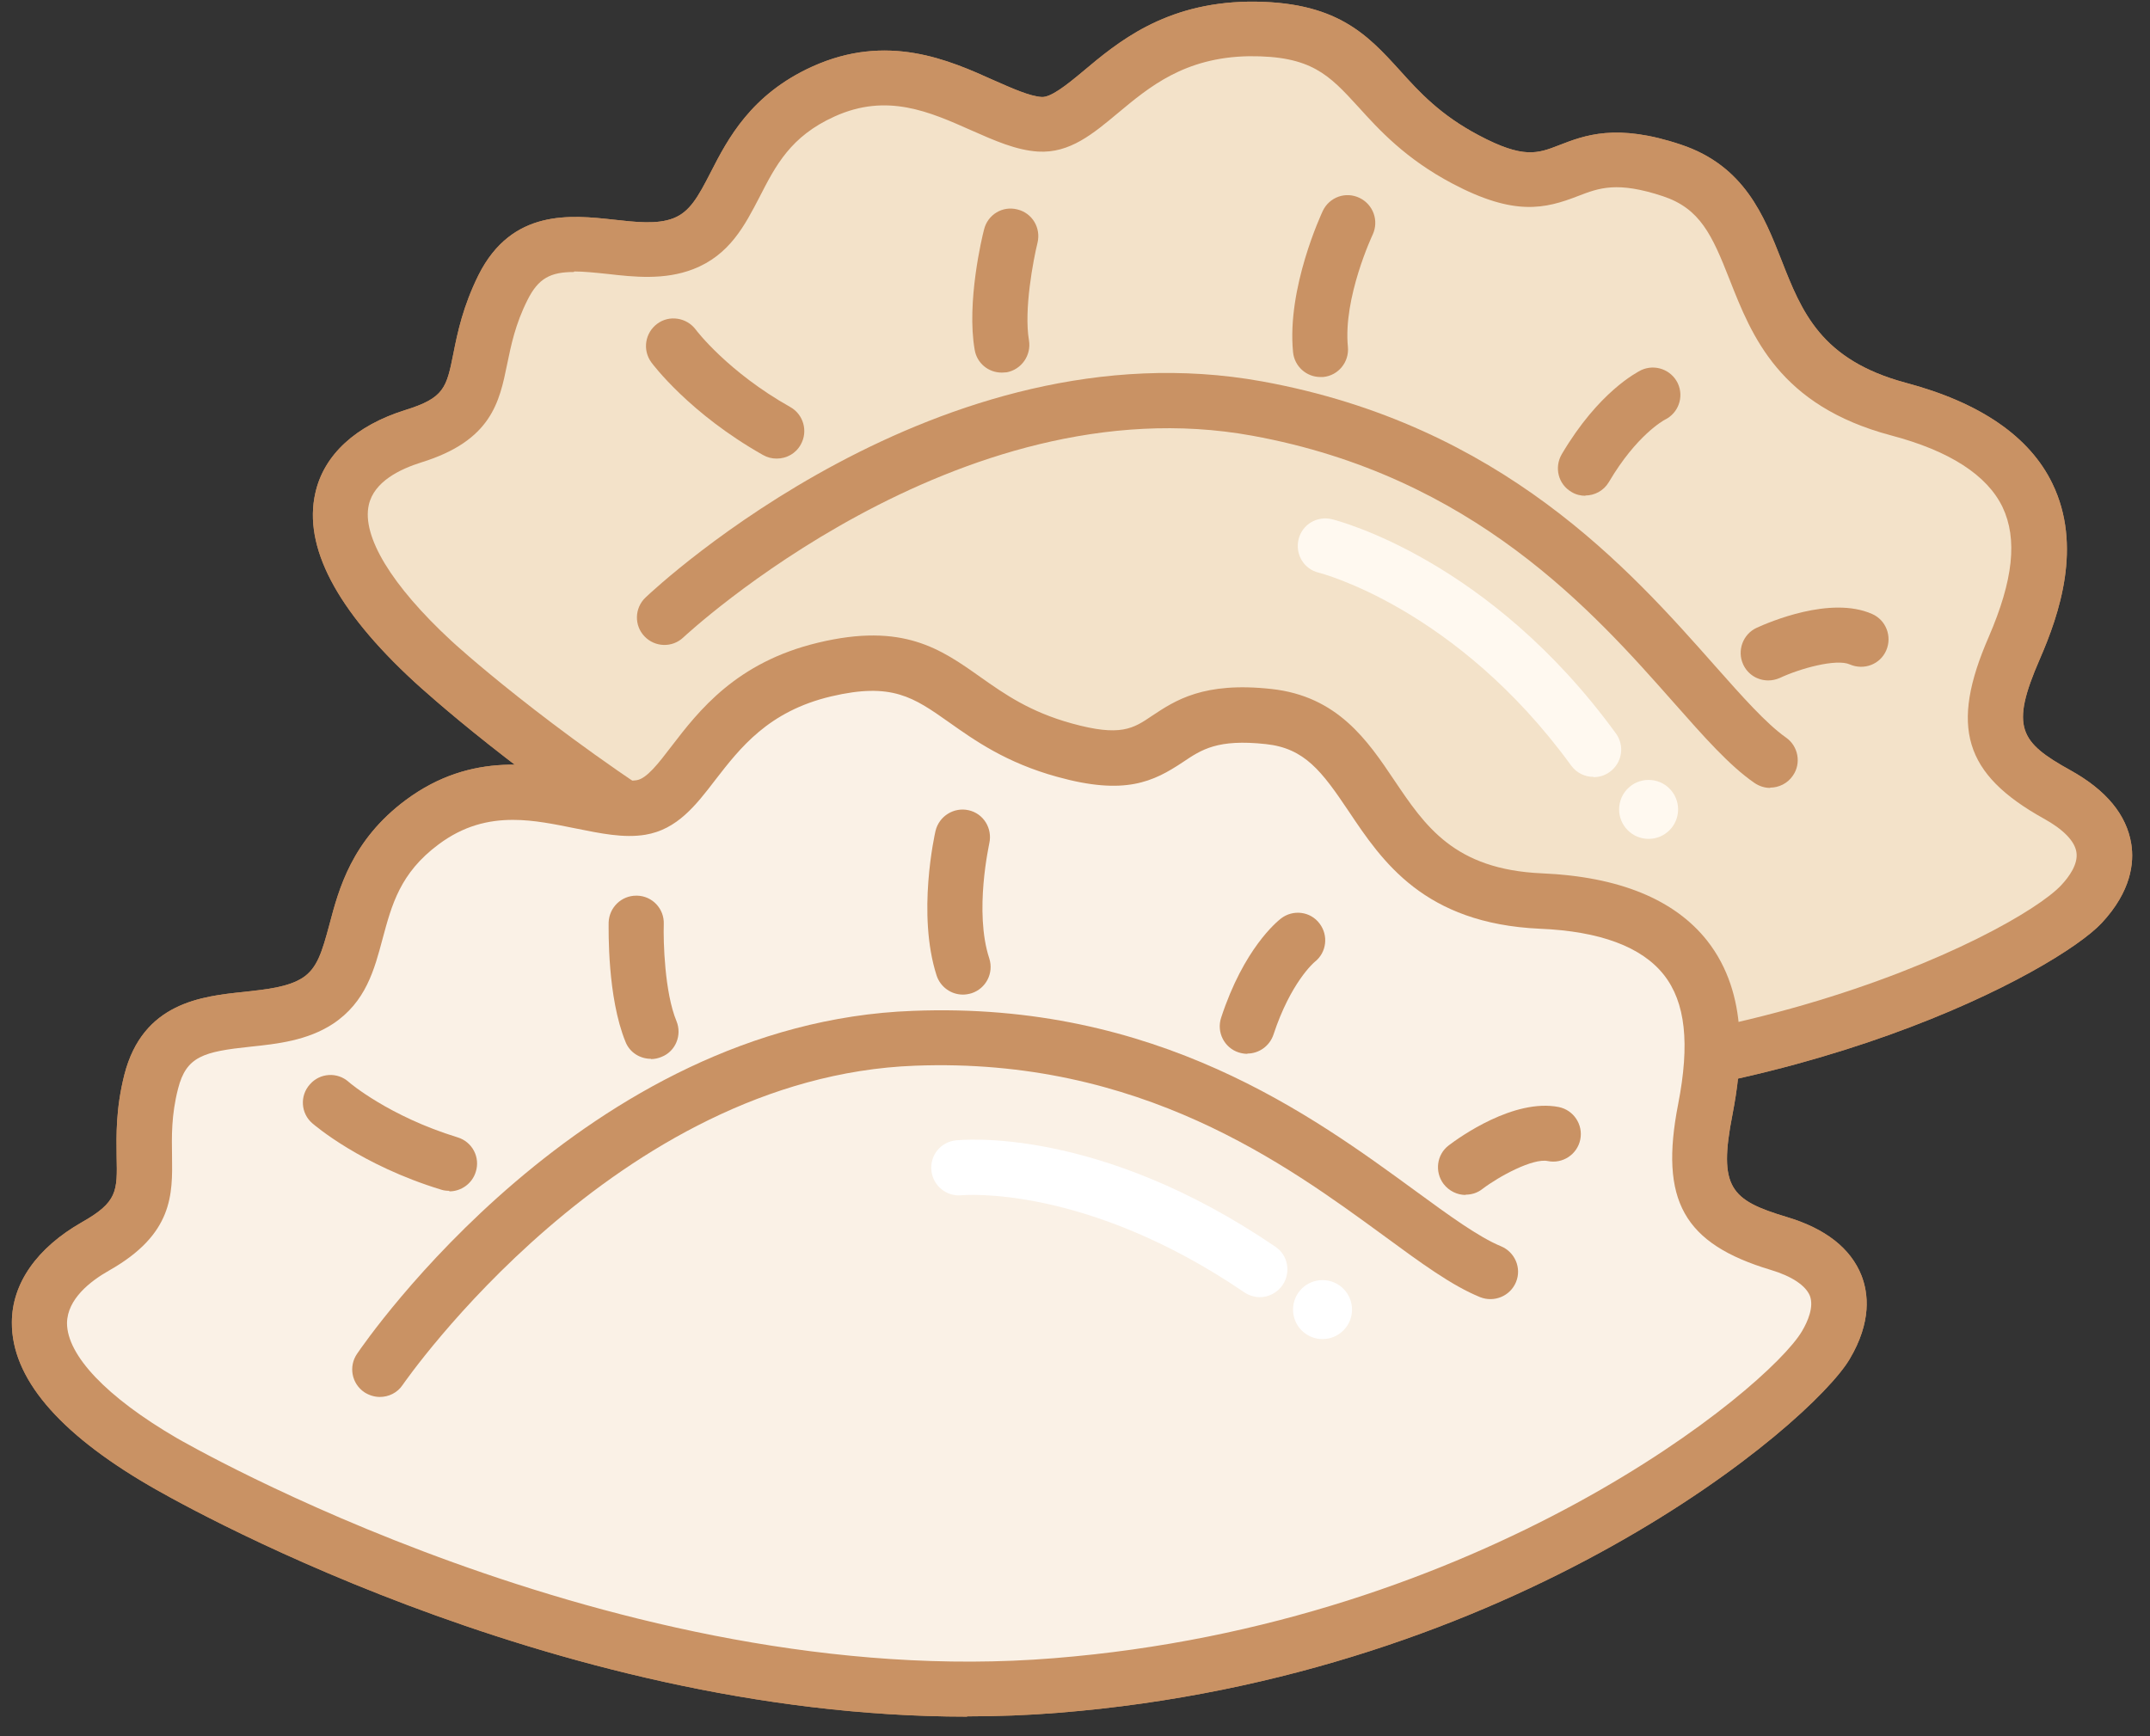 <svg width="78" height="63" viewBox="0 0 78 63" fill="none" xmlns="http://www.w3.org/2000/svg">
<rect x="0" y="0" width="78" height="63" fill="#333333" stroke="none"/>
<path d="M15.69 23.99C15.69 23.99 29.33 36.65 45.6 38.88C61.87 41.11 73.88 34.56 75.52 32.81C76.75 31.49 76.74 30 74.65 28.84C72.2 27.48 71.87 26.33 73.09 23.53C74.31 20.73 75.31 16.57 68.89 14.86C62.47 13.15 64.87 7.6 60.68 6.2C56.49 4.8 57.08 7.86 53.19 5.8C49.3 3.74 49.84 0.99 45.32 1.07C40.8 1.15 39.63 4.64 37.74 4.53C35.85 4.42 33.33 1.79 29.88 3.35C26.43 4.91 26.97 8.03 24.8 8.87C22.62 9.7 19.71 7.58 18.27 10.44C16.83 13.3 18.08 14.89 15.01 15.84C11.94 16.79 10.8 19.46 15.71 24L15.69 23.99Z" fill="#E8DECF"/>
<path d="M52.24 40.33C50.08 40.33 47.81 40.19 45.47 39.87C29.1 37.63 15.62 25.28 15.02 24.73C12.2 22.13 11 19.83 11.44 17.89C11.75 16.5 12.91 15.44 14.7 14.88C16.12 14.44 16.2 14.07 16.45 12.82C16.6 12.06 16.8 11.11 17.36 9.98C18.57 7.57 20.71 7.8 22.26 7.97C23.07 8.06 23.84 8.15 24.43 7.92C25.02 7.69 25.32 7.16 25.79 6.24C26.4 5.05 27.24 3.43 29.46 2.42C32.19 1.18 34.43 2.18 36.07 2.92C36.73 3.21 37.35 3.49 37.79 3.52C38.12 3.54 38.68 3.1 39.29 2.59C40.54 1.54 42.24 0.11 45.29 0.06C48.47 0.03 49.59 1.24 50.78 2.55C51.5 3.35 52.25 4.17 53.65 4.91C55.27 5.77 55.79 5.57 56.56 5.27C57.49 4.91 58.64 4.46 60.99 5.25C63.29 6.02 64 7.84 64.63 9.44C65.36 11.3 66.05 13.06 69.14 13.89C71.85 14.61 73.64 15.85 74.46 17.55C75.55 19.8 74.72 22.27 74 23.92C72.92 26.4 73.27 26.93 75.13 27.96C76.42 28.68 77.15 29.57 77.32 30.62C77.43 31.3 77.32 32.34 76.25 33.49C74.66 35.2 65.29 40.33 52.24 40.33ZM20.82 9.87C19.97 9.87 19.53 10.1 19.14 10.88C18.69 11.77 18.54 12.54 18.4 13.21C18.12 14.58 17.84 15.99 15.28 16.78C14.52 17.02 13.57 17.47 13.38 18.32C13.12 19.46 14.21 21.25 16.37 23.25C16.5 23.38 29.98 35.73 45.73 37.88C61.24 40.01 73.14 33.88 74.78 32.12C75.07 31.81 75.4 31.35 75.33 30.92C75.27 30.52 74.85 30.09 74.14 29.7C71.25 28.09 70.73 26.37 72.15 23.11C73.04 21.05 73.2 19.56 72.65 18.4C72.09 17.24 70.73 16.36 68.61 15.8C64.54 14.72 63.55 12.18 62.75 10.15C62.11 8.52 61.68 7.57 60.33 7.12C58.67 6.57 58.01 6.82 57.26 7.11C56.05 7.58 54.94 7.85 52.69 6.66C50.99 5.76 50.04 4.72 49.28 3.88C48.21 2.71 47.57 2.02 45.31 2.04C42.97 2.08 41.69 3.16 40.56 4.1C39.66 4.85 38.81 5.57 37.66 5.5C36.86 5.45 36.08 5.1 35.24 4.73C33.73 4.06 32.18 3.36 30.27 4.23C28.68 4.95 28.14 6.01 27.56 7.14C27.02 8.18 26.47 9.26 25.14 9.77C24.1 10.17 23 10.05 22.04 9.94C21.56 9.89 21.16 9.85 20.83 9.85L20.82 9.87Z" fill="#C99264"/>
<path d="M64.22 28.59C64.02 28.59 63.83 28.53 63.65 28.41C62.74 27.78 61.84 26.76 60.7 25.47C57.81 22.2 53.45 17.27 45.43 15.81C34.73 13.86 24.89 23.04 24.79 23.13C24.39 23.51 23.76 23.49 23.38 23.09C23 22.69 23.02 22.06 23.42 21.68C23.85 21.27 34.09 11.72 45.79 13.84C54.49 15.42 59.13 20.67 62.2 24.14C63.21 25.28 64.08 26.26 64.79 26.76C65.24 27.07 65.36 27.7 65.04 28.15C64.85 28.43 64.53 28.58 64.22 28.58V28.59Z" fill="#C99264"/>
<path d="M28.171 16.64C28.001 16.64 27.841 16.6 27.681 16.51C25.021 15.01 23.681 13.22 23.631 13.15C23.301 12.7 23.401 12.08 23.841 11.75C24.281 11.42 24.911 11.52 25.241 11.96C25.261 11.99 26.411 13.5 28.671 14.77C29.151 15.04 29.321 15.65 29.051 16.13C28.871 16.46 28.531 16.64 28.181 16.64H28.171Z" fill="#C99264"/>
<path d="M36.34 13.52C35.86 13.52 35.44 13.18 35.36 12.69C35.06 10.97 35.63 8.59 35.7 8.33C35.83 7.79 36.37 7.46 36.91 7.6C37.45 7.73 37.77 8.27 37.64 8.81C37.49 9.42 37.14 11.24 37.33 12.35C37.42 12.89 37.06 13.41 36.52 13.51C36.46 13.51 36.4 13.52 36.35 13.52H36.34Z" fill="#C99264"/>
<path d="M47.901 13.68C47.391 13.68 46.961 13.29 46.911 12.78C46.681 10.45 47.941 7.76 47.991 7.65C48.231 7.15 48.821 6.94 49.321 7.18C49.821 7.42 50.031 8.01 49.801 8.51C49.791 8.53 48.721 10.81 48.901 12.59C48.951 13.14 48.551 13.63 48.001 13.68C47.971 13.68 47.931 13.68 47.901 13.68Z" fill="#C99264"/>
<path d="M57.52 17.99C57.35 17.99 57.17 17.95 57.01 17.85C56.53 17.57 56.38 16.96 56.66 16.48C58 14.21 59.39 13.51 59.54 13.43C60.04 13.2 60.63 13.41 60.87 13.91C61.1 14.41 60.89 14.99 60.4 15.23C60.36 15.25 59.37 15.79 58.37 17.49C58.18 17.81 57.85 17.98 57.51 17.98L57.52 17.99Z" fill="#C99264"/>
<path d="M64.151 24.69C63.771 24.69 63.411 24.48 63.241 24.11C63.011 23.61 63.231 23.01 63.731 22.78C64.171 22.58 66.411 21.61 67.921 22.28C68.421 22.5 68.651 23.09 68.431 23.6C68.211 24.11 67.621 24.33 67.111 24.11C66.621 23.89 65.291 24.26 64.571 24.6C64.431 24.66 64.291 24.69 64.151 24.69Z" fill="#C99264"/>
<path d="M5.911 53.04C5.911 53.04 21.951 62.48 38.311 61.16C54.681 59.84 65.011 50.88 66.231 48.82C67.151 47.27 66.821 45.82 64.521 45.13C61.831 44.32 61.271 43.28 61.861 40.27C62.451 37.27 62.541 33 55.901 32.7C49.261 32.4 50.411 26.47 46.021 26C41.631 25.53 42.861 28.39 38.621 27.22C34.381 26.05 34.311 23.24 29.921 24.29C25.521 25.34 25.131 29 23.261 29.3C21.391 29.6 18.371 27.57 15.331 29.83C12.291 32.09 13.501 35.03 11.551 36.31C9.601 37.59 6.301 36.14 5.511 39.25C4.721 42.36 6.281 43.64 3.491 45.23C0.691 46.82 0.151 49.67 5.931 53.04H5.911Z" fill="#EAE3D6"/>
<path d="M35.081 62.29C19.841 62.29 6.031 54.27 5.401 53.9C2.091 51.97 0.421 49.98 0.431 47.99C0.431 46.57 1.341 45.28 2.971 44.35C4.261 43.62 4.261 43.23 4.231 41.97C4.221 41.19 4.201 40.23 4.511 39C5.181 36.38 7.311 36.15 8.871 35.99C9.681 35.9 10.451 35.82 10.981 35.48C11.511 35.13 11.681 34.55 11.951 33.55C12.291 32.26 12.761 30.49 14.721 29.03C17.131 27.24 19.531 27.73 21.291 28.1C22.001 28.25 22.661 28.38 23.101 28.31C23.461 28.25 23.881 27.71 24.361 27.08C25.351 25.79 26.711 24.03 29.681 23.32C32.761 22.58 34.131 23.55 35.571 24.57C36.451 25.19 37.361 25.83 38.881 26.25C40.651 26.74 41.111 26.44 41.801 25.97C42.631 25.42 43.661 24.73 46.121 25C48.531 25.26 49.621 26.88 50.581 28.31C51.701 29.97 52.751 31.55 55.941 31.69C58.741 31.81 60.751 32.64 61.931 34.13C63.481 36.1 63.191 38.68 62.851 40.45C62.331 43.1 62.791 43.55 64.821 44.16C66.231 44.58 67.141 45.3 67.531 46.28C67.781 46.92 67.911 47.96 67.101 49.32C65.711 51.66 55.011 60.82 38.401 62.15C37.291 62.24 36.191 62.28 35.091 62.28L35.081 62.29ZM18.611 29.75C17.721 29.75 16.821 29.96 15.911 30.64C14.511 31.68 14.211 32.84 13.881 34.06C13.581 35.19 13.271 36.36 12.081 37.15C11.151 37.76 10.051 37.88 9.091 37.98C7.381 38.16 6.761 38.33 6.461 39.5C6.211 40.47 6.231 41.25 6.241 41.94C6.261 43.34 6.291 44.78 3.961 46.1C3.271 46.49 2.441 47.14 2.431 48.01C2.431 49.18 3.871 50.7 6.411 52.18C6.571 52.27 22.381 61.46 38.231 60.17C53.831 58.92 64.141 50.38 65.371 48.31C65.591 47.94 65.811 47.42 65.661 47.02C65.511 46.65 65.011 46.31 64.241 46.08C61.081 45.13 60.201 43.56 60.881 40.07C61.311 37.87 61.151 36.37 60.361 35.37C59.561 34.36 58.051 33.79 55.861 33.7C51.661 33.51 50.141 31.25 48.931 29.44C47.951 27.98 47.331 27.15 45.921 27C44.171 26.81 43.591 27.2 42.921 27.65C41.841 28.37 40.811 28.87 38.361 28.19C36.501 27.68 35.351 26.86 34.431 26.21C33.141 25.3 32.361 24.75 30.151 25.27C27.871 25.81 26.851 27.14 25.951 28.3C25.241 29.23 24.561 30.1 23.411 30.29C22.621 30.42 21.781 30.24 20.881 30.06C20.131 29.91 19.381 29.75 18.611 29.75Z" fill="#C99264"/>
<path d="M13.78 50.69C13.59 50.69 13.39 50.63 13.22 50.52C12.76 50.21 12.64 49.59 12.95 49.13C13.28 48.64 21.23 37.11 33.12 36.68C41.97 36.33 47.62 40.49 51.36 43.22C52.59 44.12 53.65 44.89 54.45 45.22C54.96 45.43 55.21 46.01 55 46.52C54.79 47.03 54.21 47.27 53.7 47.07C52.67 46.65 51.58 45.85 50.19 44.83C46.67 42.26 41.37 38.36 33.2 38.67C22.34 39.07 14.69 50.14 14.61 50.25C14.42 50.54 14.1 50.69 13.78 50.69Z" fill="#C99264"/>
<path d="M16.301 43.21C16.201 43.21 16.101 43.2 16.011 43.17C13.091 42.28 11.401 40.82 11.331 40.76C10.911 40.4 10.871 39.76 11.241 39.35C11.601 38.93 12.241 38.89 12.651 39.26C12.681 39.29 14.12 40.51 16.601 41.27C17.131 41.43 17.43 41.99 17.261 42.52C17.131 42.95 16.731 43.23 16.301 43.23V43.21Z" fill="#C99264"/>
<path d="M23.611 38.42C23.221 38.42 22.841 38.19 22.691 37.8C22.031 36.18 22.081 33.74 22.081 33.47C22.101 32.93 22.541 32.5 23.081 32.5C23.081 32.5 23.101 32.5 23.111 32.5C23.661 32.51 24.101 32.97 24.081 33.53C24.061 34.16 24.111 36.01 24.541 37.05C24.751 37.56 24.511 38.15 24.001 38.35C23.881 38.4 23.751 38.43 23.621 38.43L23.611 38.42Z" fill="#C99264"/>
<path d="M34.931 36.09C34.511 36.09 34.12 35.82 33.98 35.4C33.261 33.17 33.91 30.28 33.94 30.15C34.07 29.61 34.611 29.28 35.141 29.4C35.681 29.52 36.011 30.06 35.891 30.6C35.891 30.63 35.331 33.08 35.891 34.78C36.06 35.31 35.77 35.87 35.25 36.04C35.15 36.07 35.04 36.09 34.94 36.09H34.931Z" fill="#C99264"/>
<path d="M45.251 38.24C45.151 38.24 45.041 38.22 44.941 38.19C44.411 38.02 44.131 37.45 44.301 36.93C45.121 34.42 46.331 33.44 46.471 33.33C46.911 32.99 47.541 33.07 47.871 33.51C48.201 33.94 48.131 34.56 47.701 34.9C47.661 34.93 46.821 35.66 46.201 37.54C46.061 37.96 45.671 38.23 45.251 38.23V38.24Z" fill="#C99264"/>
<path d="M53.171 43.36C52.871 43.36 52.571 43.22 52.371 42.96C52.041 42.52 52.121 41.89 52.561 41.56C52.941 41.27 54.921 39.85 56.551 40.17C57.091 40.28 57.441 40.81 57.331 41.35C57.221 41.89 56.691 42.24 56.151 42.13C55.621 42.02 54.401 42.67 53.771 43.15C53.591 43.29 53.381 43.35 53.171 43.35V43.36Z" fill="#C99264"/>
<path d="M15.69 23.99C15.69 23.99 29.33 36.65 45.6 38.88C61.87 41.11 73.88 34.56 75.52 32.81C76.75 31.49 76.74 30 74.65 28.84C72.2 27.48 71.87 26.33 73.09 23.53C74.31 20.73 75.31 16.57 68.89 14.86C62.47 13.15 64.87 7.6 60.68 6.2C56.49 4.8 57.08 7.86 53.19 5.8C49.3 3.74 49.84 0.99 45.32 1.07C40.8 1.15 39.63 4.64 37.74 4.53C35.85 4.42 33.33 1.79 29.88 3.35C26.43 4.91 26.97 8.03 24.8 8.87C22.62 9.7 19.71 7.58 18.27 10.44C16.83 13.3 18.08 14.89 15.01 15.84C11.94 16.79 10.8 19.46 15.71 24L15.69 23.99Z" fill="#F3E2C9"/>
<path d="M52.24 40.33C50.08 40.33 47.81 40.19 45.47 39.87C29.1 37.63 15.62 25.28 15.02 24.73C12.2 22.13 11 19.83 11.44 17.89C11.75 16.5 12.91 15.44 14.7 14.88C16.12 14.44 16.2 14.07 16.45 12.82C16.6 12.06 16.8 11.11 17.36 9.98C18.57 7.57 20.71 7.8 22.26 7.97C23.07 8.06 23.84 8.15 24.43 7.92C25.02 7.69 25.32 7.16 25.79 6.24C26.4 5.05 27.24 3.43 29.46 2.42C32.19 1.18 34.43 2.18 36.07 2.92C36.73 3.21 37.35 3.49 37.79 3.52C38.12 3.54 38.68 3.1 39.29 2.59C40.54 1.54 42.24 0.11 45.29 0.06C48.47 0.03 49.59 1.24 50.78 2.55C51.5 3.35 52.25 4.17 53.65 4.91C55.27 5.77 55.79 5.57 56.56 5.27C57.49 4.91 58.64 4.46 60.99 5.25C63.29 6.02 64 7.84 64.63 9.44C65.36 11.3 66.05 13.06 69.14 13.89C71.85 14.61 73.64 15.85 74.46 17.55C75.55 19.8 74.72 22.27 74 23.92C72.92 26.4 73.27 26.93 75.13 27.96C76.42 28.68 77.15 29.57 77.32 30.62C77.43 31.3 77.32 32.34 76.25 33.49C74.66 35.2 65.29 40.33 52.24 40.33ZM20.82 9.87C19.97 9.87 19.53 10.1 19.14 10.88C18.69 11.77 18.54 12.54 18.4 13.21C18.12 14.58 17.84 15.99 15.28 16.78C14.52 17.02 13.57 17.47 13.38 18.32C13.12 19.46 14.21 21.25 16.37 23.25C16.5 23.38 29.98 35.73 45.73 37.88C61.24 40.01 73.14 33.88 74.78 32.12C75.07 31.81 75.4 31.35 75.33 30.92C75.27 30.52 74.85 30.09 74.14 29.7C71.25 28.09 70.73 26.37 72.15 23.11C73.04 21.05 73.2 19.56 72.65 18.4C72.09 17.24 70.73 16.36 68.61 15.8C64.54 14.72 63.55 12.18 62.75 10.15C62.11 8.52 61.68 7.57 60.33 7.12C58.67 6.57 58.01 6.82 57.26 7.11C56.05 7.58 54.94 7.85 52.69 6.66C50.99 5.76 50.04 4.72 49.28 3.88C48.21 2.71 47.57 2.02 45.31 2.04C42.97 2.08 41.69 3.16 40.56 4.1C39.66 4.85 38.81 5.57 37.66 5.5C36.86 5.45 36.08 5.1 35.24 4.73C33.73 4.06 32.18 3.36 30.27 4.23C28.68 4.95 28.14 6.01 27.56 7.14C27.02 8.18 26.47 9.26 25.14 9.77C24.1 10.17 23 10.05 22.04 9.94C21.56 9.89 21.16 9.85 20.83 9.85L20.82 9.87Z" fill="#C99264"/>
<path d="M64.22 28.59C64.02 28.59 63.83 28.53 63.65 28.41C62.74 27.78 61.84 26.76 60.7 25.47C57.81 22.2 53.45 17.27 45.43 15.81C34.73 13.86 24.89 23.04 24.79 23.13C24.39 23.51 23.76 23.49 23.38 23.09C23 22.69 23.02 22.06 23.42 21.68C23.85 21.27 34.09 11.72 45.79 13.84C54.49 15.42 59.13 20.67 62.2 24.14C63.21 25.28 64.08 26.26 64.79 26.76C65.24 27.07 65.36 27.7 65.04 28.15C64.85 28.43 64.53 28.58 64.22 28.58V28.59Z" fill="#C99264"/>
<path d="M28.171 16.64C28.001 16.64 27.841 16.6 27.681 16.51C25.021 15.01 23.681 13.22 23.631 13.15C23.301 12.7 23.401 12.08 23.841 11.75C24.281 11.42 24.911 11.52 25.241 11.96C25.261 11.99 26.411 13.5 28.671 14.77C29.151 15.04 29.321 15.65 29.051 16.13C28.871 16.46 28.531 16.64 28.181 16.64H28.171Z" fill="#C99264"/>
<path d="M36.34 13.52C35.86 13.52 35.44 13.18 35.36 12.69C35.06 10.97 35.63 8.59 35.7 8.33C35.83 7.79 36.37 7.46 36.91 7.6C37.45 7.73 37.77 8.27 37.64 8.81C37.49 9.42 37.14 11.24 37.33 12.35C37.42 12.89 37.06 13.41 36.52 13.51C36.46 13.51 36.4 13.52 36.35 13.52H36.34Z" fill="#C99264"/>
<path d="M47.901 13.68C47.391 13.68 46.961 13.29 46.911 12.78C46.681 10.45 47.941 7.76 47.991 7.65C48.231 7.15 48.821 6.94 49.321 7.18C49.821 7.42 50.031 8.01 49.801 8.51C49.791 8.53 48.721 10.81 48.901 12.59C48.951 13.14 48.551 13.63 48.001 13.68C47.971 13.68 47.931 13.68 47.901 13.68Z" fill="#C99264"/>
<path d="M57.52 17.99C57.35 17.99 57.17 17.95 57.01 17.85C56.53 17.57 56.38 16.96 56.66 16.48C58 14.21 59.39 13.51 59.54 13.43C60.04 13.2 60.63 13.41 60.87 13.91C61.1 14.41 60.89 14.99 60.4 15.23C60.36 15.25 59.37 15.79 58.37 17.49C58.18 17.81 57.85 17.98 57.51 17.98L57.52 17.99Z" fill="#C99264"/>
<path d="M64.151 24.69C63.771 24.69 63.411 24.48 63.241 24.11C63.011 23.61 63.231 23.01 63.731 22.78C64.171 22.58 66.411 21.61 67.921 22.28C68.421 22.5 68.651 23.09 68.431 23.6C68.211 24.11 67.621 24.33 67.111 24.11C66.621 23.89 65.291 24.26 64.571 24.6C64.431 24.66 64.291 24.69 64.151 24.69Z" fill="#C99264"/>
<path d="M5.911 53.04C5.911 53.04 21.951 62.48 38.311 61.16C54.681 59.84 65.011 50.88 66.231 48.82C67.151 47.27 66.821 45.82 64.521 45.13C61.831 44.32 61.271 43.28 61.861 40.27C62.451 37.27 62.541 33 55.901 32.7C49.261 32.4 50.411 26.47 46.021 26C41.631 25.53 42.861 28.39 38.621 27.22C34.381 26.05 34.311 23.24 29.921 24.29C25.521 25.34 25.131 29 23.261 29.3C21.391 29.6 18.371 27.57 15.331 29.83C12.291 32.09 13.501 35.03 11.551 36.31C9.601 37.59 6.301 36.14 5.511 39.25C4.721 42.36 6.281 43.64 3.491 45.23C0.691 46.82 0.151 49.67 5.931 53.04H5.911Z" fill="#FAF1E6"/>
<path d="M35.081 62.29C19.841 62.29 6.031 54.27 5.401 53.9C2.091 51.97 0.421 49.98 0.431 47.99C0.431 46.57 1.341 45.28 2.971 44.35C4.261 43.62 4.261 43.23 4.231 41.97C4.221 41.19 4.201 40.23 4.511 39C5.181 36.38 7.311 36.15 8.871 35.99C9.681 35.9 10.451 35.82 10.981 35.48C11.511 35.13 11.681 34.55 11.951 33.55C12.291 32.26 12.761 30.49 14.721 29.03C17.131 27.24 19.531 27.73 21.291 28.1C22.001 28.25 22.661 28.38 23.101 28.31C23.461 28.25 23.881 27.71 24.361 27.08C25.351 25.79 26.711 24.03 29.681 23.32C32.761 22.58 34.131 23.55 35.571 24.57C36.451 25.19 37.361 25.83 38.881 26.25C40.651 26.74 41.111 26.44 41.801 25.97C42.631 25.42 43.661 24.73 46.121 25C48.531 25.26 49.621 26.88 50.581 28.31C51.701 29.97 52.751 31.55 55.941 31.69C58.741 31.81 60.751 32.64 61.931 34.13C63.481 36.1 63.191 38.68 62.851 40.45C62.331 43.1 62.791 43.55 64.821 44.16C66.231 44.58 67.141 45.3 67.531 46.28C67.781 46.92 67.911 47.96 67.101 49.32C65.711 51.66 55.011 60.82 38.401 62.15C37.291 62.24 36.191 62.28 35.091 62.28L35.081 62.29ZM18.611 29.75C17.721 29.75 16.821 29.96 15.911 30.64C14.511 31.68 14.211 32.84 13.881 34.06C13.581 35.19 13.271 36.36 12.081 37.15C11.151 37.76 10.051 37.88 9.091 37.98C7.381 38.16 6.761 38.33 6.461 39.5C6.211 40.47 6.231 41.25 6.241 41.94C6.261 43.34 6.291 44.78 3.961 46.1C3.271 46.49 2.441 47.14 2.431 48.01C2.431 49.18 3.871 50.7 6.411 52.18C6.571 52.27 22.381 61.46 38.231 60.17C53.831 58.92 64.141 50.38 65.371 48.31C65.591 47.94 65.811 47.42 65.661 47.02C65.511 46.65 65.011 46.31 64.241 46.08C61.081 45.13 60.201 43.56 60.881 40.07C61.311 37.87 61.151 36.37 60.361 35.37C59.561 34.36 58.051 33.79 55.861 33.7C51.661 33.51 50.141 31.25 48.931 29.44C47.951 27.98 47.331 27.15 45.921 27C44.171 26.81 43.591 27.2 42.921 27.65C41.841 28.37 40.811 28.87 38.361 28.19C36.501 27.68 35.351 26.86 34.431 26.21C33.141 25.3 32.361 24.75 30.151 25.27C27.871 25.81 26.851 27.14 25.951 28.3C25.241 29.23 24.561 30.1 23.411 30.29C22.621 30.42 21.781 30.24 20.881 30.06C20.131 29.91 19.381 29.75 18.611 29.75Z" fill="#C99264"/>
<path d="M13.78 50.69C13.59 50.69 13.39 50.63 13.22 50.52C12.76 50.21 12.64 49.59 12.95 49.13C13.28 48.64 21.23 37.11 33.12 36.68C41.97 36.33 47.62 40.49 51.36 43.22C52.59 44.12 53.65 44.89 54.45 45.22C54.96 45.43 55.21 46.01 55 46.52C54.79 47.03 54.21 47.27 53.7 47.07C52.67 46.65 51.58 45.85 50.19 44.83C46.67 42.26 41.37 38.36 33.2 38.67C22.34 39.07 14.69 50.14 14.61 50.25C14.42 50.54 14.1 50.69 13.78 50.69Z" fill="#C99264"/>
<path d="M16.301 43.21C16.201 43.21 16.101 43.2 16.011 43.17C13.091 42.28 11.401 40.82 11.331 40.76C10.911 40.4 10.871 39.76 11.241 39.35C11.601 38.93 12.241 38.89 12.651 39.26C12.681 39.29 14.12 40.51 16.601 41.27C17.131 41.43 17.43 41.99 17.261 42.52C17.131 42.95 16.731 43.23 16.301 43.23V43.21Z" fill="#C99264"/>
<path d="M23.611 38.42C23.221 38.42 22.841 38.19 22.691 37.8C22.031 36.18 22.081 33.74 22.081 33.47C22.101 32.93 22.541 32.5 23.081 32.5C23.081 32.5 23.101 32.5 23.111 32.5C23.661 32.51 24.101 32.97 24.081 33.53C24.061 34.16 24.111 36.01 24.541 37.05C24.751 37.56 24.511 38.15 24.001 38.35C23.881 38.4 23.751 38.43 23.621 38.43L23.611 38.42Z" fill="#C99264"/>
<path d="M34.931 36.09C34.511 36.09 34.12 35.82 33.98 35.4C33.261 33.17 33.91 30.28 33.94 30.15C34.07 29.61 34.611 29.28 35.141 29.4C35.681 29.52 36.011 30.06 35.891 30.6C35.891 30.63 35.331 33.08 35.891 34.78C36.06 35.31 35.77 35.87 35.25 36.04C35.15 36.07 35.04 36.09 34.94 36.09H34.931Z" fill="#C99264"/>
<path d="M45.251 38.24C45.151 38.24 45.041 38.22 44.941 38.19C44.411 38.02 44.131 37.45 44.301 36.93C45.121 34.42 46.331 33.44 46.471 33.33C46.911 32.99 47.541 33.07 47.871 33.51C48.201 33.94 48.131 34.56 47.701 34.9C47.661 34.93 46.821 35.66 46.201 37.54C46.061 37.96 45.671 38.23 45.251 38.23V38.24Z" fill="#C99264"/>
<path d="M53.171 43.36C52.871 43.36 52.571 43.22 52.371 42.96C52.041 42.52 52.121 41.89 52.561 41.56C52.941 41.27 54.921 39.85 56.551 40.17C57.091 40.28 57.441 40.81 57.331 41.35C57.221 41.89 56.691 42.24 56.151 42.13C55.621 42.02 54.401 42.67 53.771 43.15C53.591 43.29 53.381 43.35 53.171 43.35V43.36Z" fill="#C99264"/>
<path d="M45.711 47.07C45.521 47.07 45.321 47.01 45.151 46.9C39.371 42.96 34.941 43.37 34.891 43.37C34.341 43.43 33.851 43.03 33.791 42.48C33.731 41.93 34.121 41.44 34.671 41.38C34.881 41.36 39.831 40.85 46.271 45.24C46.731 45.55 46.841 46.17 46.531 46.63C46.341 46.91 46.021 47.07 45.701 47.07H45.711Z" fill="white"/>
<path d="M57.811 28.19C57.501 28.19 57.201 28.05 57.001 27.78C52.841 22.06 47.891 20.79 47.841 20.78C47.301 20.65 46.981 20.11 47.111 19.57C47.241 19.03 47.781 18.71 48.321 18.84C48.551 18.9 54.031 20.3 58.621 26.61C58.951 27.06 58.851 27.68 58.401 28.01C58.221 28.14 58.021 28.2 57.811 28.2V28.19Z" fill="#FFF9F0"/>
<path d="M47.98 48.59C48.571 48.59 49.05 48.111 49.05 47.52C49.05 46.929 48.571 46.45 47.98 46.45C47.389 46.45 46.91 46.929 46.91 47.52C46.91 48.111 47.389 48.59 47.98 48.59Z" fill="white"/>
<path d="M59.81 30.44C60.401 30.44 60.88 29.961 60.88 29.37C60.88 28.779 60.401 28.3 59.81 28.3C59.219 28.3 58.74 28.779 58.74 29.37C58.74 29.961 59.219 30.44 59.81 30.44Z" fill="#FFF9F0"/>
</svg>
